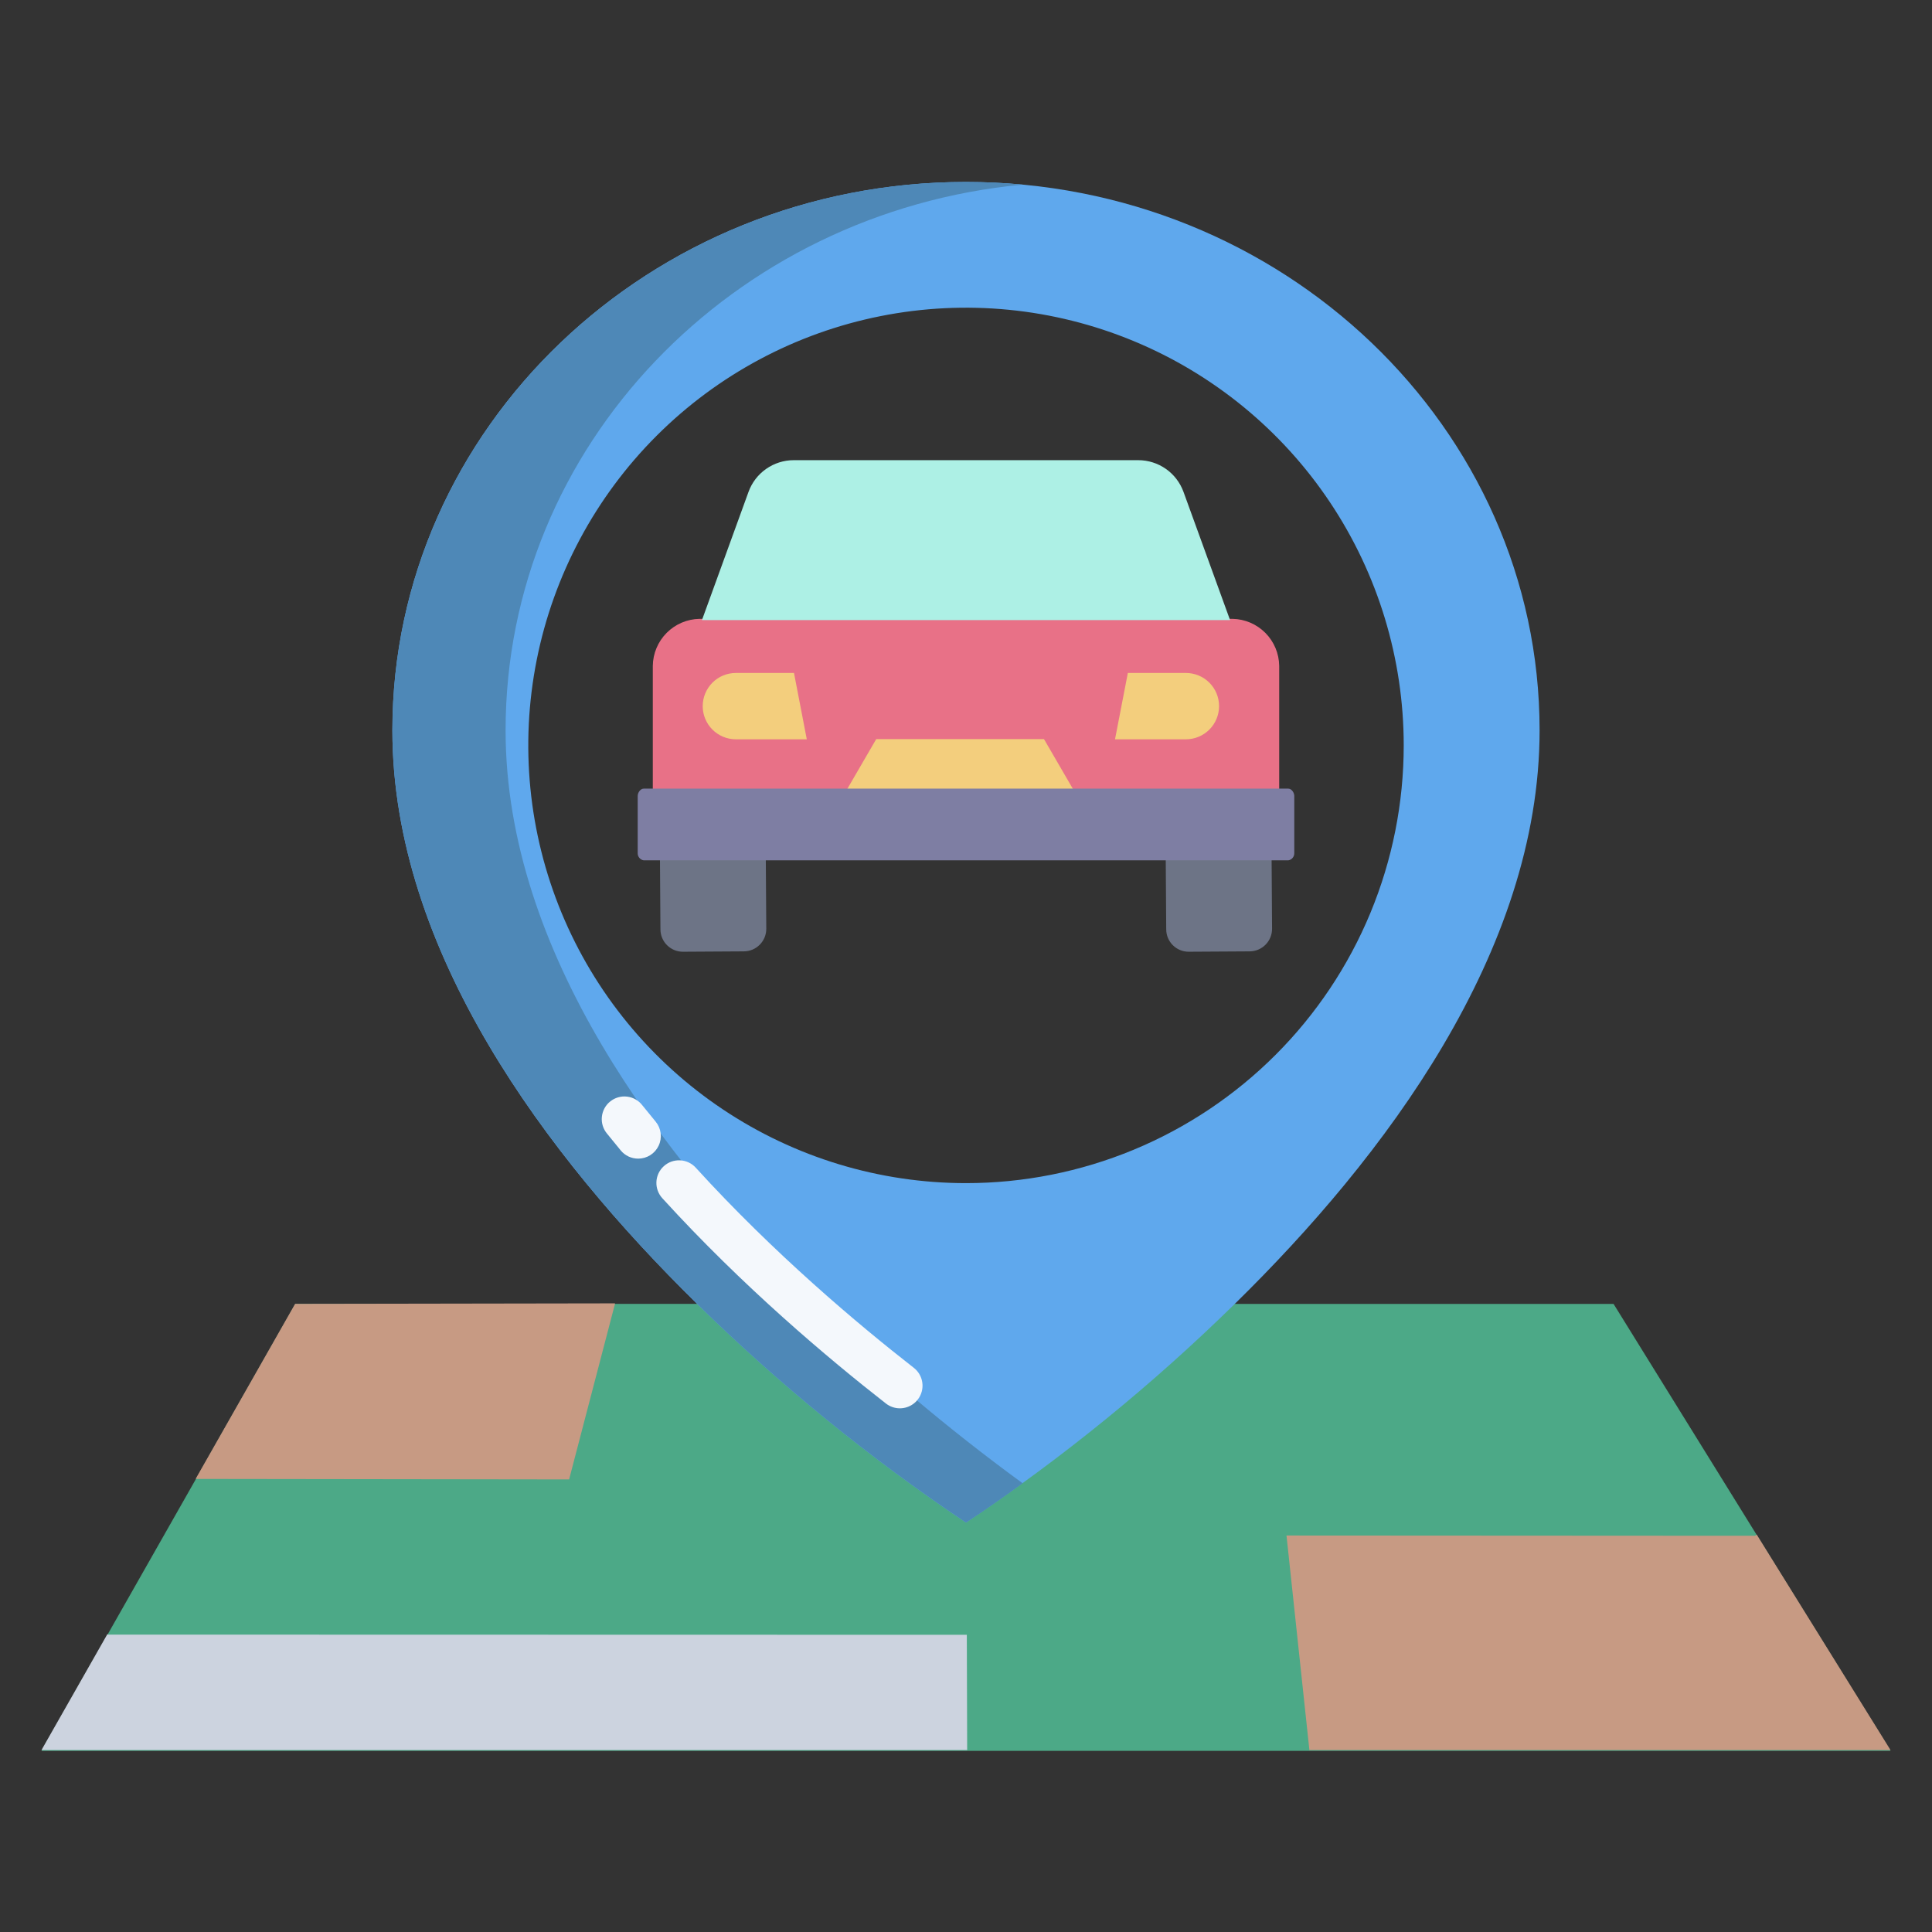 <svg width="101" height="101" viewBox="0 0 101 101" fill="none" xmlns="http://www.w3.org/2000/svg">
<rect x="0" y="0" width="101" height="101" fill="#333333" stroke="none"/>
<path d="M84.353 68.166L15.442 68.163L2.17 91.531H98.83L84.353 68.166Z" fill="#4CA987"/>
<path d="M91.839 80.23L98.83 91.486H68.447V91.445L67.255 80.273L91.748 80.287L91.839 80.23Z" fill="#C79A83"/>
<path d="M64.435 32.352H36.565C35.92 32.364 35.305 32.628 34.85 33.086C34.395 33.544 34.136 34.16 34.127 34.806V41.426H66.873V34.806C66.864 34.16 66.605 33.544 66.15 33.086C65.695 32.628 65.08 32.364 64.435 32.352Z" fill="#E87187"/>
<path d="M61.871 25.716L64.305 32.417H36.696L39.13 25.716C39.306 25.229 39.628 24.809 40.052 24.512C40.475 24.216 40.98 24.056 41.497 24.057H59.503C60.021 24.056 60.525 24.216 60.949 24.512C61.372 24.809 61.694 25.229 61.871 25.716Z" fill="#ADF0E5"/>
<path d="M50.543 85.463L50.561 91.486H2.17L5.612 85.432L5.652 85.453L50.543 85.463Z" fill="#CCD3DF"/>
<path d="M32.149 68.136V68.163L29.752 77.34L10.26 77.314L10.234 77.301L15.428 68.163L32.149 68.136Z" fill="#C79A83"/>
<path d="M64.557 68.159C60.236 72.398 55.53 76.227 50.5 79.595C45.449 76.212 40.724 72.366 36.387 68.106C28.609 60.466 20.513 49.739 20.513 38.179C20.513 22.35 33.969 9.512 50.5 9.512C67.031 9.512 80.486 22.35 80.486 38.179C80.486 49.766 72.353 60.517 64.557 68.159ZM73.383 38.968C73.383 34.442 72.04 30.018 69.526 26.255C67.012 22.492 63.438 19.559 59.257 17.827C55.075 16.095 50.474 15.642 46.036 16.525C41.597 17.408 37.519 19.587 34.319 22.787C31.119 25.988 28.94 30.065 28.057 34.504C27.174 38.943 27.627 43.544 29.359 47.725C31.091 51.906 34.024 55.48 37.787 57.994C41.55 60.509 45.974 61.851 50.5 61.851C53.505 61.851 56.48 61.259 59.257 60.109C62.033 58.959 64.555 57.273 66.68 55.148C68.805 53.024 70.491 50.501 71.641 47.725C72.791 44.949 73.383 41.973 73.383 38.968Z" fill="#5FA8ED"/>
<path d="M61.996 35.181C62.456 35.181 62.897 35.363 63.222 35.688C63.548 36.014 63.73 36.455 63.73 36.915C63.73 37.374 63.548 37.816 63.222 38.141C62.897 38.466 62.456 38.649 61.996 38.649H58.29L58.961 35.181H61.996Z" fill="#F3CE7D"/>
<path d="M56.236 41.495H44.148L45.806 38.639H54.577L56.236 41.495Z" fill="#F3CE7D"/>
<path d="M41.508 35.181L42.177 38.649H38.47C38.01 38.649 37.569 38.466 37.244 38.141C36.919 37.816 36.736 37.374 36.736 36.915C36.736 36.455 36.919 36.014 37.244 35.688C37.569 35.363 38.01 35.181 38.47 35.181H41.508Z" fill="#F3CE7D"/>
<path d="M66.5 48.549C66.502 48.861 66.381 49.161 66.162 49.383C65.944 49.605 65.646 49.732 65.335 49.735L62.151 49.754C61.996 49.756 61.843 49.727 61.7 49.669C61.557 49.611 61.427 49.525 61.317 49.417C61.207 49.309 61.12 49.18 61.059 49.038C60.999 48.896 60.968 48.743 60.967 48.589L60.941 44.766V44.718H66.475V44.728L66.5 48.549Z" fill="#6D7486"/>
<path d="M40.059 48.549C40.062 48.861 39.94 49.161 39.721 49.383C39.503 49.606 39.205 49.732 38.893 49.735L35.709 49.754C35.555 49.756 35.402 49.727 35.259 49.669C35.116 49.611 34.986 49.525 34.876 49.417C34.766 49.309 34.678 49.18 34.618 49.038C34.558 48.896 34.527 48.743 34.526 48.589L34.5 44.766V44.718H40.033V44.728L40.059 48.549Z" fill="#6D7486"/>
<path d="M67.348 41.228H33.651C33.477 41.228 33.337 41.44 33.337 41.611V44.602C33.336 44.692 33.366 44.779 33.424 44.848C33.482 44.917 33.562 44.963 33.651 44.977H67.348C67.437 44.963 67.518 44.917 67.575 44.848C67.633 44.779 67.664 44.692 67.662 44.602V41.611C67.662 41.44 67.522 41.228 67.348 41.228Z" fill="#7E7EA3"/>
<path d="M42.305 68.106C34.527 60.466 26.431 49.739 26.431 38.179C26.431 23.306 38.311 11.075 53.459 9.652C52.486 9.56 51.499 9.513 50.5 9.512C33.969 9.512 20.513 22.35 20.513 38.179C20.513 49.739 28.609 60.466 36.387 68.106C40.724 72.366 45.449 76.212 50.5 79.595C50.5 79.595 51.633 78.87 53.459 77.54C49.52 74.666 45.793 71.513 42.305 68.106Z" fill="#4E88B7"/>
<path d="M47.042 73.623C46.779 73.624 46.523 73.535 46.315 73.373C43.295 71.016 38.816 67.243 34.632 62.648C34.525 62.533 34.442 62.399 34.388 62.252C34.333 62.105 34.309 61.949 34.315 61.792C34.321 61.636 34.359 61.482 34.425 61.34C34.491 61.199 34.585 61.071 34.701 60.966C34.816 60.86 34.952 60.779 35.099 60.726C35.247 60.674 35.403 60.651 35.559 60.659C35.716 60.667 35.869 60.706 36.01 60.774C36.151 60.842 36.278 60.937 36.382 61.054C40.455 65.526 44.824 69.207 47.771 71.506C47.966 71.658 48.108 71.867 48.178 72.103C48.248 72.339 48.243 72.592 48.162 72.825C48.082 73.058 47.931 73.26 47.73 73.403C47.529 73.547 47.289 73.623 47.042 73.623Z" fill="#F4F8FC"/>
<path d="M33.363 60.57C33.189 60.571 33.017 60.532 32.859 60.459C32.702 60.385 32.562 60.277 32.452 60.143C32.211 59.853 31.972 59.561 31.736 59.266C31.634 59.145 31.558 59.005 31.511 58.854C31.464 58.703 31.448 58.545 31.464 58.388C31.479 58.231 31.526 58.078 31.601 57.939C31.676 57.801 31.778 57.678 31.902 57.58C32.025 57.481 32.166 57.408 32.318 57.365C32.47 57.322 32.629 57.309 32.786 57.329C32.943 57.348 33.094 57.398 33.231 57.477C33.367 57.555 33.487 57.66 33.583 57.786C33.811 58.07 34.041 58.352 34.273 58.632C34.417 58.805 34.508 59.015 34.537 59.238C34.565 59.461 34.53 59.687 34.434 59.891C34.339 60.094 34.188 60.266 33.998 60.387C33.808 60.507 33.588 60.571 33.363 60.571L33.363 60.57Z" fill="#F4F8FC"/>
</svg>
